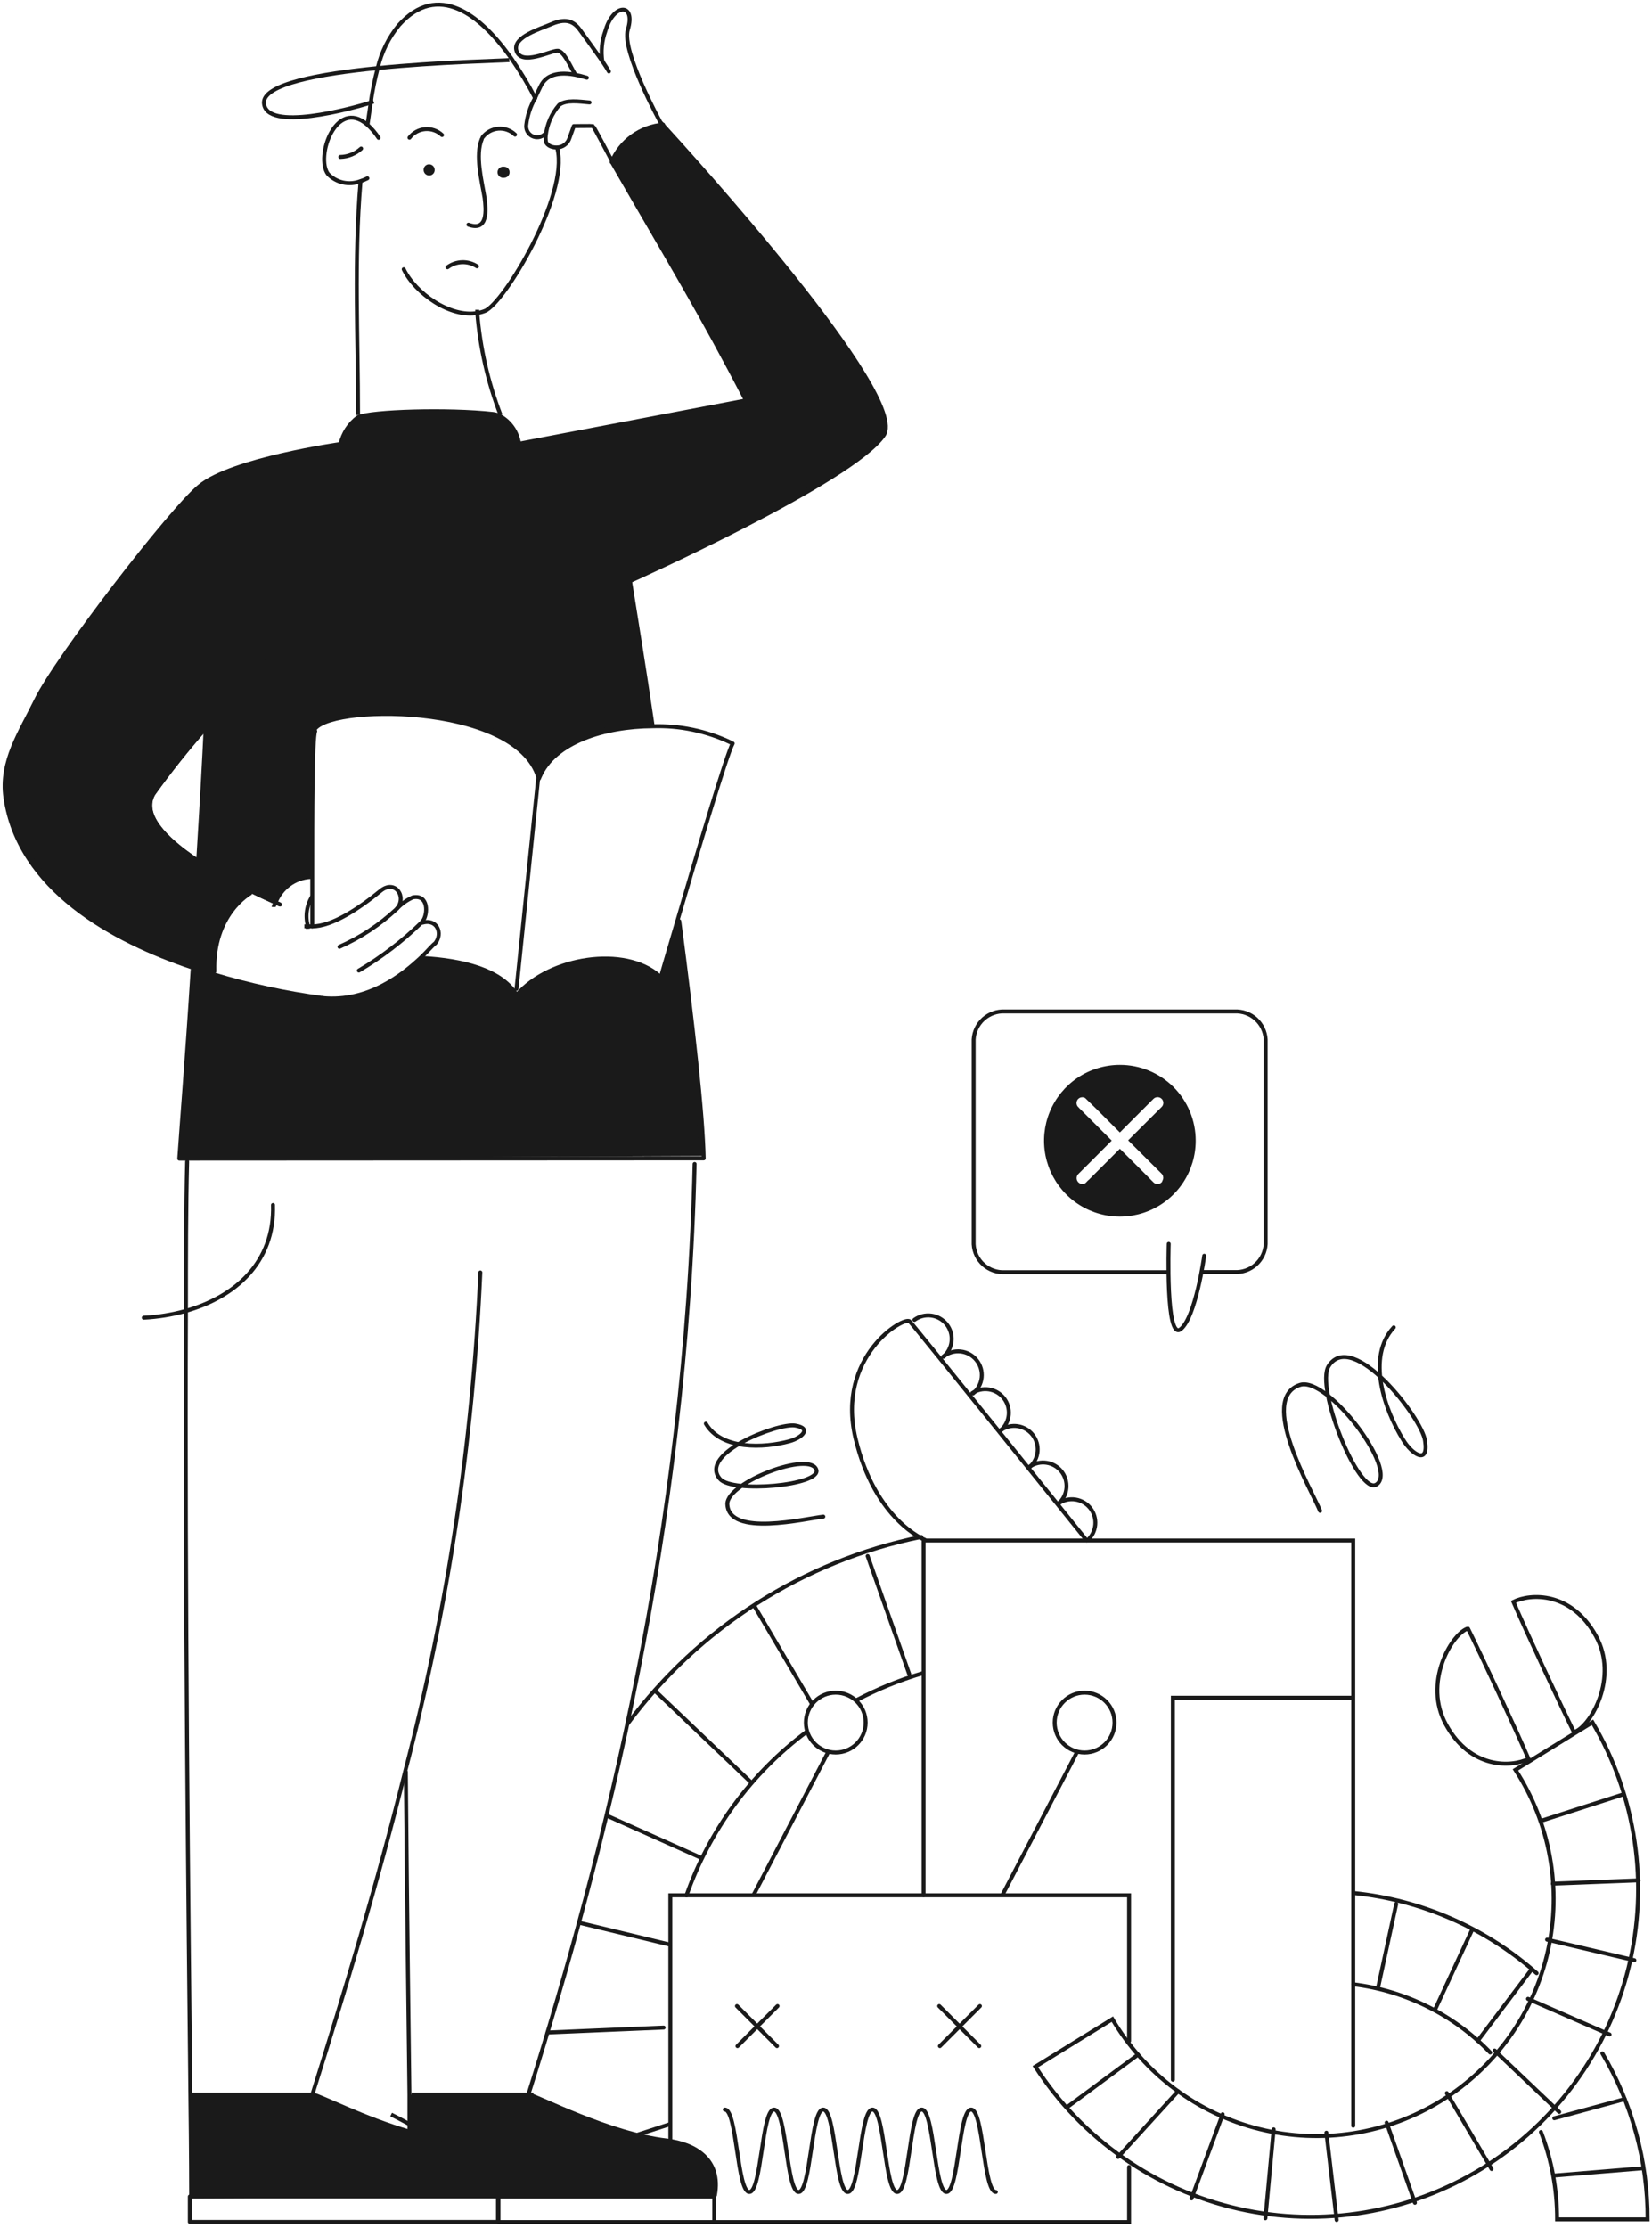 <svg width="359" height="484" viewBox="0 0 359 484" fill="none" xmlns="http://www.w3.org/2000/svg">
<path d="M114.763 455.458C115.011 455.522 115.446 455.681 116.071 455.937C116.724 456.204 117.548 456.561 118.519 456.982C120.458 457.822 122.968 458.914 125.804 460.039C131.467 462.288 138.463 464.687 144.853 465.493H144.855C147.829 465.849 150.671 466.847 152.588 468.651C154.407 470.363 155.443 472.846 154.907 476.364H108.954C109.532 472.678 108.429 469.909 106.378 467.967C104.244 465.948 101.137 464.87 98.001 464.5H98C95.088 464.123 92.211 463.521 89.391 462.704V455.458H114.763Z" fill="#1A1A1A" stroke="#1A1A1A"/>
<path d="M67.795 455.458C67.98 455.502 68.275 455.6 68.689 455.761C69.126 455.931 69.67 456.159 70.31 456.434C71.58 456.979 73.24 457.713 75.135 458.519C78.938 460.135 83.775 462.074 88.779 463.532C91.766 464.418 94.818 465.064 97.907 465.464H97.91C100.911 465.834 103.775 466.867 105.693 468.689C107.514 470.418 108.528 472.901 107.941 476.365L41.895 476.651C41.893 474.557 41.878 466.95 41.727 455.458H67.795Z" fill="#1A1A1A" stroke="#1A1A1A"/>
<path d="M147.309 201.23C150.064 222.232 152.145 241.283 152.381 250.583L39.572 251.101C39.889 245.304 41.195 229.096 42.429 210.928C43.719 211.361 45.008 211.773 46.299 212.16C54.075 214.507 62.029 216.221 70.082 217.284L70.1 217.286C79.882 218.212 87.483 212.423 91.695 208.458L91.821 208.466C96.148 208.711 100.326 209.346 103.831 210.558C107.341 211.772 110.125 213.548 111.738 216.043L111.887 216.272H112.617L112.766 216.102C116.25 212.138 121.975 209.517 127.775 208.706C133.584 207.893 139.34 208.911 142.932 212.057L143.072 212.181H144.096L144.203 211.826C144.812 209.813 145.93 205.94 147.309 201.23Z" fill="#1A1A1A" stroke="#1A1A1A"/>
<path d="M144.105 27.592C147.203 30.971 160.381 45.468 172.192 60.243C178.214 67.777 183.869 75.368 187.652 81.589C189.546 84.702 190.957 87.451 191.715 89.664C192.094 90.771 192.301 91.722 192.334 92.506C192.367 93.291 192.222 93.867 191.941 94.269L191.94 94.27C191.114 95.462 189.648 96.86 187.676 98.403C185.711 99.94 183.274 101.598 180.535 103.312C175.058 106.739 168.398 110.375 161.948 113.701C155.5 117.027 149.267 120.04 144.646 122.222C142.337 123.313 140.43 124.195 139.101 124.805C138.436 125.11 137.916 125.347 137.562 125.507C137.386 125.587 137.25 125.649 137.159 125.69C137.114 125.71 137.079 125.726 137.056 125.737C137.044 125.742 137.036 125.746 137.03 125.748C137.027 125.75 137.025 125.751 137.023 125.751H137.022L137.021 125.752L136.673 125.908L136.732 126.286C137.968 134.102 139.602 144.536 141.578 157.251C136.455 157.31 131.267 158.187 126.922 159.966C122.719 161.687 119.256 164.272 117.449 167.819C115.868 163.924 112.295 161.049 107.846 158.996C103.091 156.803 97.26 155.512 91.557 154.923C85.851 154.334 80.241 154.443 75.916 155.069C73.756 155.381 71.896 155.825 70.498 156.386C69.799 156.666 69.199 156.983 68.732 157.338C68.27 157.69 67.908 158.104 67.734 158.587C67.635 158.855 67.566 159.349 67.507 159.957C67.446 160.591 67.392 161.42 67.344 162.406C67.247 164.378 67.174 167.001 67.123 170.002C67.024 175.866 67.009 183.19 67.062 189.965C65.38 190.117 63.769 190.729 62.409 191.738C61.121 192.692 60.108 193.965 59.466 195.427C57.898 194.704 56.243 193.917 54.611 193.127L53.894 192.78V193.761C53.855 193.786 53.812 193.812 53.766 193.843C53.531 193.999 53.2 194.234 52.806 194.554C52.018 195.194 50.976 196.178 49.948 197.558C47.898 200.312 45.915 204.63 46.087 210.913L46.025 211.112C44.755 210.72 43.447 210.309 42.165 209.873H42.166C33.301 206.851 23.88 202.565 16.322 196.583C9.005 190.791 3.46 183.431 1.823 174.104L1.678 173.196C1.129 169.366 1.906 165.919 3.265 162.531C4.635 159.111 6.555 155.839 8.306 152.249V152.247C9.367 150.053 11.723 146.376 14.778 141.99C17.826 137.615 21.551 132.563 25.334 127.633C29.117 122.703 32.954 117.9 36.227 114.021C39.511 110.128 42.195 107.203 43.683 105.997L43.69 105.992C45.351 104.602 48.061 103.327 51.247 102.199C54.42 101.077 58.014 100.117 61.4 99.336C64.785 98.555 67.956 97.954 70.28 97.549C71.442 97.347 72.393 97.193 73.052 97.09C73.381 97.039 73.637 97 73.811 96.974C73.899 96.961 73.965 96.951 74.01 96.945C74.032 96.941 74.049 96.939 74.061 96.938C74.066 96.937 74.07 96.936 74.072 96.936H74.076L74.416 96.887L74.493 96.553C74.996 94.371 76.247 92.433 78.027 91.076C78.337 90.946 78.851 90.809 79.566 90.68C80.305 90.547 81.224 90.426 82.284 90.321C84.404 90.109 87.067 89.959 89.944 89.883C95.702 89.731 102.284 89.876 107.055 90.409H107.056C107.547 90.464 108.023 90.609 108.46 90.84V90.841C109.487 91.421 110.367 92.228 111.033 93.201C111.699 94.174 112.133 95.287 112.302 96.453L112.377 96.971L112.891 96.873L162.213 87.473L162.871 87.348L162.563 86.752C152.913 68.059 146.121 56.996 133.607 35.295C134.524 33.172 135.995 31.334 137.867 29.976C139.702 28.645 141.854 27.825 144.105 27.592ZM44.299 158.053C40.267 162.618 36.47 167.386 32.923 172.338L32.91 172.356L32.899 172.374C31.491 174.754 32.145 177.345 33.983 179.882C35.819 182.416 38.909 185.016 42.652 187.55L43.433 188.078V186.984C44.361 174.163 44.941 163.951 45.174 158.405L45.232 156.996L44.299 158.053Z" fill="#1A1A1A" stroke="#1A1A1A"/>
<path d="M41.251 482.608H108.214V477.096H41.251V482.608Z" stroke="#1A1A1A" stroke-width="0.86" stroke-linecap="round" stroke-linejoin="round"/>
<path d="M155.215 477.124H108.329V482.637H155.215V477.124Z" stroke="#1A1A1A" stroke-width="0.86" stroke-linecap="round" stroke-linejoin="round"/>
<path d="M145.671 465.025V411.67H245.361V443.323" stroke="#1A1A1A" stroke-width="0.86" stroke-miterlimit="10" stroke-linecap="round"/>
<path d="M245.361 470.683V482.637H145.671" stroke="#1A1A1A" stroke-width="0.86" stroke-miterlimit="10" stroke-linecap="round"/>
<path d="M333.936 428.585C322.833 418.768 308.931 412.68 294.188 411.177" stroke="#1A1A1A" stroke-width="0.86" stroke-miterlimit="10" stroke-linecap="round"/>
<path d="M334.866 463.082C337.193 469.137 338.383 475.569 338.377 482.056H358.048C358.07 469.37 354.672 456.912 348.212 445.993" stroke="#1A1A1A" stroke-width="0.86" stroke-miterlimit="10" stroke-linecap="round"/>
<path d="M294.074 430.993C305.403 432.375 315.913 437.61 323.842 445.819" stroke="#1A1A1A" stroke-width="0.86" stroke-miterlimit="10" stroke-linecap="round"/>
<path d="M303.414 413.556L299.497 431.602" stroke="#1A1A1A" stroke-width="0.86" stroke-miterlimit="10" stroke-linecap="round"/>
<path d="M319.837 419.301L311.8 436.621" stroke="#1A1A1A" stroke-width="0.86" stroke-miterlimit="10" stroke-linecap="round"/>
<path d="M332.834 427.772L321.142 443.265" stroke="#1A1A1A" stroke-width="0.86" stroke-miterlimit="10" stroke-linecap="round"/>
<path d="M337.766 460.093L353.056 455.944" stroke="#1A1A1A" stroke-width="0.86" stroke-miterlimit="10" stroke-linecap="round"/>
<path d="M337.709 472.539L356.742 470.973" stroke="#1A1A1A" stroke-width="0.86" stroke-miterlimit="10" stroke-linecap="round"/>
<path d="M224.993 448.894C235.091 464.561 250.933 475.641 269.113 479.753C287.293 483.865 306.361 480.68 322.218 470.884C338.076 461.088 349.457 445.461 353.916 427.363C358.375 409.265 355.557 390.14 346.066 374.098L329.325 384.426C333.06 390.179 335.607 396.621 336.818 403.372C338.03 410.123 337.88 417.048 336.379 423.74C334.877 430.433 332.054 436.758 328.074 442.344C324.095 447.931 319.04 452.666 313.205 456.272C307.371 459.879 300.875 462.283 294.099 463.344C287.322 464.406 280.402 464.103 273.745 462.453C267.087 460.804 260.826 457.841 255.329 453.739C249.832 449.637 245.21 444.478 241.734 438.565L224.993 448.894Z" stroke="#1A1A1A" stroke-width="0.86" stroke-miterlimit="10" stroke-linecap="round"/>
<path d="M352.798 389.736L334.839 395.509" stroke="#1A1A1A" stroke-width="0.86" stroke-miterlimit="10" stroke-linecap="round"/>
<path d="M356.075 408.421L337.448 409.146" stroke="#1A1A1A" stroke-width="0.86" stroke-miterlimit="10" stroke-linecap="round"/>
<path d="M355.174 425.771L336.199 421.302" stroke="#1A1A1A" stroke-width="0.86" stroke-miterlimit="10" stroke-linecap="round"/>
<path d="M349.781 441.902L332.054 434.155" stroke="#1A1A1A" stroke-width="0.86" stroke-miterlimit="10" stroke-linecap="round"/>
<path d="M338.84 458.73L324.798 445.384" stroke="#1A1A1A" stroke-width="0.86" stroke-miterlimit="10" stroke-linecap="round"/>
<path d="M324.132 471.118L314.412 454.639" stroke="#1A1A1A" stroke-width="0.86" stroke-miterlimit="10" stroke-linecap="round"/>
<path d="M307.479 478.459L301.328 461.051" stroke="#1A1A1A" stroke-width="0.86" stroke-miterlimit="10" stroke-linecap="round"/>
<path d="M290.474 482.201L288.24 463.227" stroke="#1A1A1A" stroke-width="0.86" stroke-miterlimit="10" stroke-linecap="round"/>
<path d="M274.984 481.824L276.783 462.501" stroke="#1A1A1A" stroke-width="0.86" stroke-miterlimit="10" stroke-linecap="round"/>
<path d="M258.937 477.502L265.697 459.223" stroke="#1A1A1A" stroke-width="0.86" stroke-miterlimit="10" stroke-linecap="round"/>
<path d="M256.007 454.233L242.98 468.507" stroke="#1A1A1A" stroke-width="0.86" stroke-miterlimit="10" stroke-linecap="round"/>
<path d="M247.302 446.283L231.925 457.657" stroke="#1A1A1A" stroke-width="0.86" stroke-miterlimit="10" stroke-linecap="round"/>
<path d="M200.188 333.828C174.624 339.018 151.887 353.487 136.358 374.447" stroke="#1A1A1A" stroke-width="0.86" stroke-miterlimit="10" stroke-linecap="round"/>
<path d="M186.173 369.253C190.727 366.85 195.508 364.906 200.447 363.45" stroke="#1A1A1A" stroke-width="0.86" stroke-miterlimit="10" stroke-linecap="round"/>
<path d="M149.18 411.699C154.161 397.522 163.252 385.149 175.292 376.157" stroke="#1A1A1A" stroke-width="0.86" stroke-miterlimit="10" stroke-linecap="round"/>
<path d="M138.356 463.72L145.61 461.37" stroke="#1A1A1A" stroke-width="0.86" stroke-miterlimit="10" stroke-linecap="round"/>
<path d="M119.006 441.467L144.218 440.394" stroke="#1A1A1A" stroke-width="0.86" stroke-miterlimit="10" stroke-linecap="round"/>
<path d="M125.823 417.617L145.552 422.376" stroke="#1A1A1A" stroke-width="0.86" stroke-miterlimit="10" stroke-linecap="round"/>
<path d="M131.829 394.349L152.196 403.46" stroke="#1A1A1A" stroke-width="0.86" stroke-miterlimit="10" stroke-linecap="round"/>
<path d="M142.275 367.193L162.933 386.864" stroke="#1A1A1A" stroke-width="0.86" stroke-miterlimit="10" stroke-linecap="round"/>
<path d="M163.92 348.798L176.425 370.036" stroke="#1A1A1A" stroke-width="0.86" stroke-miterlimit="10" stroke-linecap="round"/>
<path d="M188.553 337.976L197.605 363.682" stroke="#1A1A1A" stroke-width="0.86" stroke-miterlimit="10" stroke-linecap="round"/>
<path d="M168.969 435.722L160.265 444.426" stroke="#1A1A1A" stroke-width="0.86" stroke-miterlimit="10" stroke-linecap="round"/>
<path d="M160.148 435.722L168.852 444.426" stroke="#1A1A1A" stroke-width="0.86" stroke-miterlimit="10" stroke-linecap="round"/>
<path d="M243.36 231.795H243.361C245.458 231.791 247.535 232.201 249.474 233.001C251.412 233.801 253.174 234.975 254.658 236.457C256.142 237.938 257.32 239.698 258.123 241.635C258.926 243.571 259.34 245.648 259.34 247.745V247.746C259.345 250.908 258.413 254 256.66 256.632C254.908 259.263 252.414 261.315 249.495 262.529C246.576 263.743 243.361 264.063 240.26 263.45C237.158 262.837 234.309 261.317 232.071 259.084C229.834 256.85 228.309 254.003 227.69 250.902C227.072 247.802 227.386 244.587 228.595 241.666C229.803 238.744 231.851 236.247 234.479 234.49C237.108 232.733 240.199 231.795 243.36 231.795ZM251.557 237.807C251.098 237.807 250.656 237.985 250.325 238.303L250.318 238.31L243.36 245.267C239.891 241.797 236.714 238.595 236.39 238.3H236.391C236.388 238.298 236.386 238.296 236.384 238.294C236.383 238.293 236.382 238.292 236.381 238.291H236.38C236.214 238.138 236.021 238.018 235.811 237.938C235.595 237.857 235.366 237.819 235.136 237.827C234.906 237.834 234.679 237.887 234.47 237.982C234.26 238.077 234.071 238.213 233.914 238.381C233.757 238.548 233.635 238.746 233.554 238.961C233.473 239.176 233.435 239.405 233.442 239.635C233.45 239.865 233.503 240.092 233.598 240.302C233.69 240.506 233.821 240.69 233.983 240.844V240.845L240.884 247.745C237.646 250.985 234.657 253.999 233.962 254.667L233.942 254.686C233.709 254.936 233.553 255.249 233.493 255.586C233.433 255.922 233.471 256.269 233.604 256.585C233.736 256.9 233.956 257.171 234.238 257.364C234.521 257.557 234.852 257.665 235.194 257.675H235.196C235.432 257.68 235.666 257.635 235.883 257.541C236.091 257.451 236.277 257.316 236.431 257.15L236.432 257.151L243.36 250.221C246.05 252.885 248.672 255.505 250.282 257.143V257.144C250.445 257.314 250.641 257.449 250.857 257.541C251.074 257.633 251.307 257.68 251.542 257.68C251.777 257.68 252.01 257.633 252.227 257.541C252.443 257.449 252.639 257.314 252.802 257.144L253.272 256.654L253.122 256.579C253.218 256.371 253.275 256.144 253.286 255.911C253.309 255.448 253.152 254.993 252.849 254.642L252.837 254.629L252.823 254.615L245.867 247.686L252.793 240.788L252.794 240.789C252.957 240.626 253.087 240.433 253.176 240.22C253.264 240.008 253.31 239.779 253.31 239.549C253.31 239.318 253.264 239.09 253.176 238.878C253.087 238.665 252.957 238.472 252.794 238.309L252.788 238.303C252.457 237.985 252.016 237.807 251.557 237.807Z" fill="#1A1A1A" stroke="#1A1A1A"/>
<path d="M212.95 435.722L204.246 444.426" stroke="#1A1A1A" stroke-width="0.86" stroke-miterlimit="10" stroke-linecap="round"/>
<path d="M204.103 435.722L212.807 444.426" stroke="#1A1A1A" stroke-width="0.86" stroke-miterlimit="10" stroke-linecap="round"/>
<path d="M200.708 411.641V334.61H294.073V461.718" stroke="#1A1A1A" stroke-width="0.86" stroke-miterlimit="10" stroke-linecap="round"/>
<path d="M342.264 376.158C345.774 374.765 351.78 364.32 346.819 355.355C341.451 345.607 332.544 346.1 328.889 347.928C331.79 354.659 339.072 370.239 342.032 376.216" stroke="#1A1A1A" stroke-width="0.86" stroke-miterlimit="10" stroke-linecap="round"/>
<path d="M318.792 353.789C315.281 355.21 309.275 365.626 314.237 374.591C319.604 384.34 328.511 383.846 332.167 382.047C329.266 375.316 321.983 359.707 319.024 353.76" stroke="#1A1A1A" stroke-width="0.86" stroke-miterlimit="10" stroke-linecap="round"/>
<path d="M157.508 458.208C160.177 458.208 160.177 476.109 162.846 476.109C165.515 476.109 165.515 458.208 168.214 458.208C170.912 458.208 170.883 476.109 173.552 476.109C176.221 476.109 176.221 458.208 178.891 458.208C181.56 458.208 181.56 476.109 184.229 476.109C186.898 476.109 186.927 458.208 189.597 458.208C192.266 458.208 192.266 476.109 194.964 476.109C197.662 476.109 197.633 458.208 200.302 458.208C202.972 458.208 203.001 476.109 205.67 476.109C208.339 476.109 208.368 458.208 211.037 458.208C213.707 458.208 213.736 476.109 216.405 476.109" stroke="#1A1A1A" stroke-width="0.86" stroke-miterlimit="10" stroke-linecap="round"/>
<path d="M217.914 411.467L233.929 380.8" stroke="#1A1A1A" stroke-width="0.86" stroke-miterlimit="10" stroke-linecap="round"/>
<path d="M235.699 380.655C239.288 380.655 242.198 377.746 242.198 374.156C242.198 370.567 239.288 367.657 235.699 367.657C232.11 367.657 229.2 370.567 229.2 374.156C229.2 377.746 232.11 380.655 235.699 380.655Z" stroke="#1A1A1A" stroke-width="0.86" stroke-miterlimit="10" stroke-linecap="round"/>
<path d="M163.832 411.467L179.847 380.8" stroke="#1A1A1A" stroke-width="0.86" stroke-miterlimit="10" stroke-linecap="round"/>
<path d="M181.617 380.655C185.206 380.655 188.116 377.746 188.116 374.156C188.116 370.567 185.206 367.657 181.617 367.657C178.028 367.657 175.118 370.567 175.118 374.156C175.118 377.746 178.028 380.655 181.617 380.655Z" stroke="#1A1A1A" stroke-width="0.86" stroke-miterlimit="10" stroke-linecap="round"/>
<path d="M254.875 451.737V368.759H293.753" stroke="#1A1A1A" stroke-width="0.86" stroke-miterlimit="10" stroke-linecap="round"/>
<path d="M236.163 334.61C236.163 334.61 198.446 287.696 197.692 287.028C196.502 285.752 181.676 294.601 185.912 312.415C190.148 330.229 200.999 334.465 200.999 334.465" stroke="#1A1A1A" stroke-width="0.86" stroke-miterlimit="10" stroke-linecap="round"/>
<path d="M230.07 326.516C231.14 325.793 232.443 325.502 233.719 325.701C234.994 325.901 236.146 326.576 236.944 327.59C237.742 328.605 238.126 329.884 238.019 331.171C237.911 332.457 237.321 333.655 236.366 334.524" stroke="#1A1A1A" stroke-width="0.86" stroke-miterlimit="10" stroke-linecap="round"/>
<path d="M223.803 318.537C224.872 317.815 226.176 317.524 227.451 317.723C228.726 317.922 229.879 318.597 230.677 319.612C231.474 320.627 231.858 321.906 231.751 323.192C231.644 324.479 231.053 325.677 230.099 326.545" stroke="#1A1A1A" stroke-width="0.86" stroke-miterlimit="10" stroke-linecap="round"/>
<path d="M217.535 310.588C218.605 309.865 219.908 309.574 221.183 309.773C222.459 309.973 223.611 310.647 224.409 311.662C225.207 312.677 225.591 313.956 225.484 315.242C225.376 316.529 224.786 317.727 223.831 318.595" stroke="#1A1A1A" stroke-width="0.86" stroke-miterlimit="10" stroke-linecap="round"/>
<path d="M211.271 302.609C212.34 301.886 213.643 301.595 214.919 301.795C216.194 301.994 217.347 302.669 218.144 303.684C218.942 304.698 219.326 305.978 219.219 307.264C219.112 308.55 218.521 309.748 217.566 310.617" stroke="#1A1A1A" stroke-width="0.86" stroke-miterlimit="10" stroke-linecap="round"/>
<path d="M204.973 294.659C206.035 293.801 207.394 293.4 208.751 293.545C210.109 293.689 211.354 294.366 212.211 295.428C213.069 296.49 213.47 297.849 213.326 299.207C213.182 300.564 212.505 301.809 211.443 302.667" stroke="#1A1A1A" stroke-width="0.86" stroke-miterlimit="10" stroke-linecap="round"/>
<path d="M198.707 286.681C199.774 285.907 201.099 285.575 202.405 285.755C203.711 285.935 204.897 286.614 205.714 287.648C206.531 288.683 206.917 289.994 206.789 291.306C206.662 292.618 206.033 293.83 205.032 294.689" stroke="#1A1A1A" stroke-width="0.86" stroke-miterlimit="10" stroke-linecap="round"/>
<path d="M286.876 328.17C285.019 323.615 273.327 303.799 282.495 300.81C288.472 298.837 304.052 319.408 299.09 322.454C295.232 324.833 285.802 301.361 288.733 296.719C293.897 288.567 309.042 308.034 309.68 312.938C310.522 318.334 306.779 315.839 304.922 312.735C300.86 306.207 296.885 294.746 302.891 288.305" stroke="#1A1A1A" stroke-width="0.86" stroke-miterlimit="10" stroke-linecap="round"/>
<path d="M178.92 329.417C175.207 329.795 158.263 333.972 158.06 326.661C158.06 321.903 176.251 315.056 177.412 319.292C178.311 322.628 159.191 324.369 156.464 321.236C151.648 315.723 169.056 309.021 172.799 309.63C176.541 310.24 174.162 312.329 171.609 313.025C165.98 314.563 156.783 314.969 153.389 309.224" stroke="#1A1A1A" stroke-width="0.86" stroke-miterlimit="10" stroke-linecap="round"/>
<path d="M253.629 276.323H218.378C216.674 276.418 215.002 275.833 213.729 274.696C212.456 273.559 211.686 271.963 211.589 270.259V225.782C211.686 224.076 212.455 222.477 213.727 221.336C214.999 220.194 216.671 219.602 218.378 219.689H268.252C269.954 219.602 271.622 220.19 272.893 221.325C274.164 222.461 274.936 224.052 275.041 225.753V270.23C274.944 271.934 274.174 273.53 272.901 274.667C271.628 275.804 269.956 276.389 268.252 276.294H261.492" stroke="#1A1A1A" stroke-width="0.86" stroke-linecap="round" stroke-linejoin="round"/>
<path d="M261.694 272.755C261.694 272.755 259.838 286.159 256.559 288.712C253.281 291.265 253.977 270.172 253.977 270.172" stroke="#1A1A1A" stroke-width="0.86" stroke-linecap="round" stroke-linejoin="round"/>
<path d="M109.443 36.703L109.481 36.709H109.55C109.642 36.709 109.733 36.727 109.817 36.762C109.902 36.798 109.979 36.851 110.043 36.916C110.107 36.982 110.158 37.06 110.191 37.146C110.225 37.231 110.241 37.323 110.239 37.415V37.427C110.239 37.519 110.22 37.61 110.185 37.695C110.149 37.779 110.097 37.856 110.031 37.92C109.965 37.985 109.887 38.035 109.802 38.069C109.716 38.102 109.624 38.119 109.532 38.117L109.487 38.116L109.443 38.123C109.341 38.139 109.236 38.132 109.137 38.104C109.037 38.076 108.944 38.026 108.865 37.959C108.786 37.891 108.723 37.807 108.68 37.712C108.636 37.618 108.614 37.516 108.614 37.413C108.614 37.309 108.636 37.206 108.68 37.112C108.723 37.018 108.787 36.934 108.865 36.867C108.944 36.799 109.037 36.749 109.137 36.721C109.236 36.693 109.341 36.687 109.443 36.703Z" fill="#1A1A1A" stroke="#1A1A1A"/>
<path d="M93.261 36.187C93.355 36.189 93.448 36.21 93.534 36.248C93.62 36.286 93.699 36.341 93.764 36.409C93.829 36.477 93.88 36.558 93.914 36.647C93.948 36.734 93.964 36.829 93.962 36.923V36.935C93.962 37.026 93.944 37.117 93.908 37.202C93.873 37.287 93.82 37.364 93.754 37.428C93.688 37.492 93.61 37.542 93.524 37.576C93.439 37.61 93.348 37.626 93.256 37.624C93.162 37.622 93.068 37.601 92.981 37.562C92.895 37.524 92.817 37.47 92.752 37.401C92.687 37.333 92.635 37.253 92.602 37.165C92.568 37.077 92.552 36.983 92.554 36.889V36.876C92.554 36.784 92.573 36.693 92.608 36.608C92.644 36.524 92.696 36.447 92.762 36.383C92.828 36.319 92.906 36.268 92.991 36.234C93.034 36.218 93.078 36.205 93.123 36.197L93.261 36.187Z" fill="#1A1A1A" stroke="#1A1A1A"/>
<path d="M88.193 384.659C88.454 415.587 88.832 442.279 88.977 454.958C88.977 459.426 88.977 462.153 88.977 462.704" stroke="#1A1A1A" stroke-width="0.86" stroke-miterlimit="10"/>
<path d="M59.325 261.729C59.702 274.263 50.998 281.778 40.263 284.766C37.317 285.573 34.291 286.059 31.24 286.217" stroke="#1A1A1A" stroke-width="0.86" stroke-miterlimit="10" stroke-linecap="round"/>
<path d="M104.385 276.381C102.776 312.937 97.311 349.222 88.08 384.63C81.958 409.291 74.82 432.879 67.973 454.639V454.929C69.772 455.306 79.085 460.122 89.037 463.024C91.999 463.902 95.026 464.542 98.089 464.938C104.182 465.664 109.927 469.029 108.505 476.805L41.542 477.095C41.542 476.196 41.542 468.014 41.368 454.9C40.991 418.778 40.15 345.375 40.411 284.708C40.411 273.335 40.411 262.426 40.672 252.271" stroke="#1A1A1A" stroke-width="0.86" stroke-linecap="round" stroke-linejoin="round"/>
<path d="M150.95 252.822C149.123 332.869 131.599 401.66 114.829 454.928C117.15 455.422 132.237 463.458 144.945 464.938C151.008 465.663 156.782 469.029 155.36 476.804H107.808" stroke="#1A1A1A" stroke-width="0.86" stroke-linecap="round" stroke-linejoin="round"/>
<path d="M115.932 454.958H114.83H89.414" stroke="#1A1A1A" stroke-width="0.86" stroke-miterlimit="10"/>
<path d="M67.884 454.958H67.855H41.366" stroke="#1A1A1A" stroke-width="0.86" stroke-miterlimit="10"/>
<path d="M121.126 32.292C123.679 42.331 109.52 65.947 105.372 67.543C104.867 67.745 104.341 67.891 103.805 67.978C97.828 69.052 90.285 63.742 87.731 58.491" stroke="#1A1A1A" stroke-width="0.86" stroke-miterlimit="10" stroke-linecap="round"/>
<path d="M79.897 26.896C80.101 25.474 80.304 23.995 80.565 22.283C80.926 19.73 81.44 17.202 82.103 14.71C82.908 11.317 84.476 8.152 86.687 5.455C95.129 -3.974 104.356 3.047 111.174 12.767C113.069 15.505 114.785 18.364 116.309 21.325" stroke="#1A1A1A" stroke-width="0.86" stroke-miterlimit="10" stroke-linecap="round"/>
<path d="M77.809 90.144C77.809 72.968 76.909 56.75 78.331 39.603" stroke="#1A1A1A" stroke-width="0.86" stroke-miterlimit="10"/>
<path d="M103.716 67.282V67.978C104.33 75.561 106.03 83.016 108.764 90.116" stroke="#1A1A1A" stroke-width="0.86" stroke-miterlimit="10"/>
<path d="M82.277 29.942C81.577 28.869 80.738 27.893 79.782 27.041C72.993 21.238 68.496 34.12 71.281 37.804C72.165 38.722 73.299 39.36 74.542 39.639C75.785 39.917 77.083 39.824 78.273 39.371C78.813 39.204 79.337 38.99 79.84 38.733" stroke="#1A1A1A" stroke-width="0.86" stroke-miterlimit="10" stroke-linecap="round"/>
<path d="M81.171 22.05L80.562 22.283C76.79 23.501 57.584 28.811 57.352 22.283C57.352 18.279 69.334 16.045 82.013 14.797C95.243 13.463 109.14 13.201 110.678 13.056" stroke="#1A1A1A" stroke-width="0.86" stroke-miterlimit="10"/>
<path d="M78.477 32.263C77.24 33.4 75.632 34.05 73.951 34.09" stroke="#1A1A1A" stroke-width="0.86" stroke-miterlimit="10" stroke-linecap="round"/>
<path d="M41.86 210.724C40.671 229.553 39.307 246.352 38.959 251.662L152.923 251.604C152.749 242.116 150.515 222.039 147.614 200.076" stroke="#1A1A1A" stroke-width="0.86" stroke-linecap="round" stroke-linejoin="round"/>
<path d="M44.674 158.384C44.442 163.926 43.861 174.138 43.078 186.875" stroke="#1A1A1A" stroke-width="0.86" stroke-linecap="round" stroke-linejoin="round"/>
<path d="M60.863 196.479L59.848 196.014C58.02 195.202 56.192 194.332 54.393 193.461C50.448 191.514 46.621 189.334 42.933 186.933C35.477 181.972 30.806 176.778 33.33 172.426C36.867 167.488 40.653 162.734 44.674 158.181C51.801 149.66 59.56 141.687 67.885 134.332" stroke="#1A1A1A" stroke-width="0.86" stroke-linejoin="round"/>
<path d="M132.325 15.523C132.122 15.175 131.628 14.362 130.961 13.376C129.249 10.91 126.551 7.225 126.029 6.5C124.201 3.946 122.083 4.237 119.385 5.426C117.615 6.209 111.58 7.979 112.19 10.823C113.031 14.623 119.936 10.823 121.271 11.026C122.605 11.229 123.911 14.362 124.926 16.045" stroke="#1A1A1A" stroke-width="0.86" stroke-miterlimit="10" stroke-linecap="round"/>
<path d="M127.535 16.886C126.668 16.616 125.787 16.393 124.895 16.219C120.34 15.406 118.367 16.886 117.497 18.714C117.033 19.642 116.626 20.513 116.249 21.354C115.239 23.143 114.597 25.116 114.363 27.157C114.306 27.64 114.398 28.129 114.626 28.558C114.855 28.987 115.21 29.336 115.643 29.557C116.076 29.778 116.567 29.861 117.049 29.795C117.531 29.729 117.981 29.517 118.338 29.188" stroke="#1A1A1A" stroke-width="0.86" stroke-miterlimit="10" stroke-linecap="round"/>
<path d="M141.81 157.543C139.924 144.661 138.154 134.1 136.907 126.208C136.907 126.208 185.156 104.593 192.032 94.555C197.835 86.199 149.498 33.076 143.986 27.07L143.493 26.519C143.493 26.519 134.992 11.055 136.442 6.412C138.212 0.61 133.28 0.61 131.539 6.79C130.783 8.888 130.564 11.142 130.901 13.347" stroke="#1A1A1A" stroke-width="0.86" stroke-miterlimit="10" stroke-linecap="round"/>
<path d="M54.365 194.041C54.365 194.041 46.213 198.567 46.59 210.985" stroke="#1A1A1A" stroke-width="0.86" stroke-miterlimit="10" stroke-linecap="round"/>
<path d="M70.177 216.788C62.119 215.714 54.163 213.987 46.386 211.624C44.964 211.188 43.484 210.724 42.034 210.231C24.219 204.283 4.084 193.113 1.183 173.268C0.051 165.376 4.403 159.11 7.856 152.03C12.179 143.094 37.246 110.57 43.368 105.609C50.302 99.806 74.006 96.441 74.006 96.441C74.541 94.123 75.876 92.068 77.778 90.638C80.679 89.333 97.507 88.839 107.11 89.913C107.669 89.975 108.21 90.142 108.706 90.406C109.8 91.023 110.737 91.883 111.446 92.919C112.155 93.955 112.618 95.14 112.797 96.383L162.12 86.983C152.458 68.269 145.669 57.215 133.106 35.426V35.194C132.439 33.917 129.015 27.447 128.87 27.389C128.725 27.331 124.692 27.389 124.692 27.389L123.764 29.971C123.578 30.588 123.192 31.125 122.666 31.498C122.141 31.871 121.506 32.059 120.863 32.031C119.673 32.031 118.6 31.393 118.6 30.494C118.561 30.137 118.561 29.777 118.6 29.42C118.876 26.973 119.888 24.666 121.501 22.805C123.039 21.616 125.824 22.051 128.116 22.254" stroke="#1A1A1A" stroke-width="0.86" stroke-linecap="round" stroke-linejoin="round"/>
<path d="M144.102 27.07C141.673 27.274 139.345 28.139 137.371 29.571C135.397 31.003 133.852 32.947 132.903 35.193" stroke="#1A1A1A" stroke-width="0.86" stroke-miterlimit="10" stroke-linecap="round"/>
<path d="M97.246 58.056C98.167 57.373 99.275 56.988 100.42 56.952C101.566 56.915 102.696 57.23 103.658 57.853" stroke="#1A1A1A" stroke-width="0.86" stroke-linecap="round" stroke-linejoin="round"/>
<path d="M96.058 29.333C95.57 28.875 94.991 28.524 94.359 28.303C93.728 28.082 93.056 27.996 92.389 28.051C91.722 28.106 91.074 28.3 90.487 28.62C89.899 28.941 89.385 29.381 88.978 29.913" stroke="#1A1A1A" stroke-width="0.86" stroke-miterlimit="10" stroke-linecap="round"/>
<path d="M111.927 29.246C111.444 28.784 110.868 28.43 110.238 28.207C109.608 27.983 108.938 27.896 108.272 27.951C107.605 28.006 106.958 28.201 106.373 28.525C105.788 28.848 105.278 29.291 104.877 29.826" stroke="#1A1A1A" stroke-width="0.86" stroke-miterlimit="10" stroke-linecap="round"/>
<path d="M104.703 30.203C103.223 33.743 104.703 39.313 105.312 42.998C105.632 45.522 106.096 50.367 101.802 48.801" stroke="#1A1A1A" stroke-width="0.86" stroke-miterlimit="10" stroke-linecap="round"/>
<path d="M117.121 169.119C117.157 168.998 117.206 168.882 117.266 168.771C120.487 161.228 131.338 157.804 141.84 157.746C147.699 157.555 153.519 158.768 158.813 161.286" stroke="#1A1A1A" stroke-width="0.86" stroke-linecap="round" stroke-linejoin="round"/>
<path d="M68.203 158.761C70.263 152.958 111.926 152.407 116.974 168.829L112.245 214.786" stroke="#1A1A1A" stroke-width="0.86" stroke-linecap="round" stroke-linejoin="round"/>
<path d="M159.219 161.488C157.884 163.925 151.473 185.453 147.179 200.076C145.612 205.414 144.277 209.853 143.668 212.058C143.685 212.125 143.685 212.195 143.668 212.262" stroke="#1A1A1A" stroke-width="0.86" stroke-linecap="round" stroke-linejoin="round"/>
<path d="M143.232 211.943C135.747 205.386 119.529 207.881 112.362 216.034" stroke="#1A1A1A" stroke-width="0.86" stroke-linecap="round" stroke-linejoin="round"/>
<path d="M67.856 201.237C67.856 199.264 67.856 197.059 67.856 194.738C67.856 193.374 67.856 191.836 67.856 190.502C67.856 176.691 67.856 160.386 68.495 158.819" stroke="#1A1A1A" stroke-width="0.86" stroke-linecap="round" stroke-linejoin="round"/>
<path d="M112.13 215.889C108.764 210.637 100.524 208.577 91.82 208.084" stroke="#1A1A1A" stroke-width="0.86" stroke-linecap="round" stroke-linejoin="round"/>
<path d="M86.164 197.464C88.543 194.911 85.903 190.878 82.711 193.49C78.156 197.232 72.179 201.236 67.856 201.207H66.783H66.144" stroke="#1A1A1A" stroke-width="0.86" stroke-linejoin="round"/>
<path d="M77.981 210.811C82.918 207.897 87.486 204.4 91.589 200.395L91.908 200.018C92.981 198.597 93.184 194.216 89.703 194.912C88.352 195.524 87.138 196.403 86.134 197.494C82.497 200.881 78.319 203.636 73.774 205.647" stroke="#1A1A1A" stroke-width="0.86" stroke-linecap="round" stroke-linejoin="round"/>
<path d="M69.946 216.788H70.149C79.956 217.716 87.557 211.739 91.677 207.794C93.099 206.401 94.056 205.241 94.579 204.892C96.348 202.745 94.956 199.409 91.677 200.453" stroke="#1A1A1A" stroke-width="0.86" stroke-linejoin="round"/>
<path d="M66.9 201.73C66.883 201.518 66.883 201.305 66.9 201.092C66.608 200.02 66.542 198.899 66.707 197.8C66.872 196.701 67.263 195.649 67.857 194.709" stroke="#1A1A1A" stroke-width="0.86" stroke-linejoin="round"/>
<path d="M59.473 197C59.473 196.797 59.676 196.478 59.85 196.13C60.437 194.549 61.471 193.173 62.825 192.168C64.18 191.164 65.797 190.575 67.48 190.472" stroke="#1A1A1A" stroke-width="0.86" stroke-linejoin="round"/>
<path d="M60.863 196.479L59.848 196.014C58.02 195.202 56.192 194.332 54.393 193.461C50.448 191.514 46.621 189.334 42.933 186.933C35.477 181.972 30.806 176.778 33.33 172.426C36.867 167.488 40.653 162.734 44.674 158.181C51.801 149.66 59.56 141.687 67.885 134.332" stroke="#1A1A1A" stroke-width="0.86" stroke-linecap="round" stroke-linejoin="round"/>
<path d="M85.38 459.483C88.687 461.108 94.548 464.706 97.943 464.996C104.035 465.518 108.126 468.507 108.242 476.862" stroke="#1A1A1A" stroke-width="0.86" stroke-linecap="square" stroke-linejoin="round"/>
</svg>
